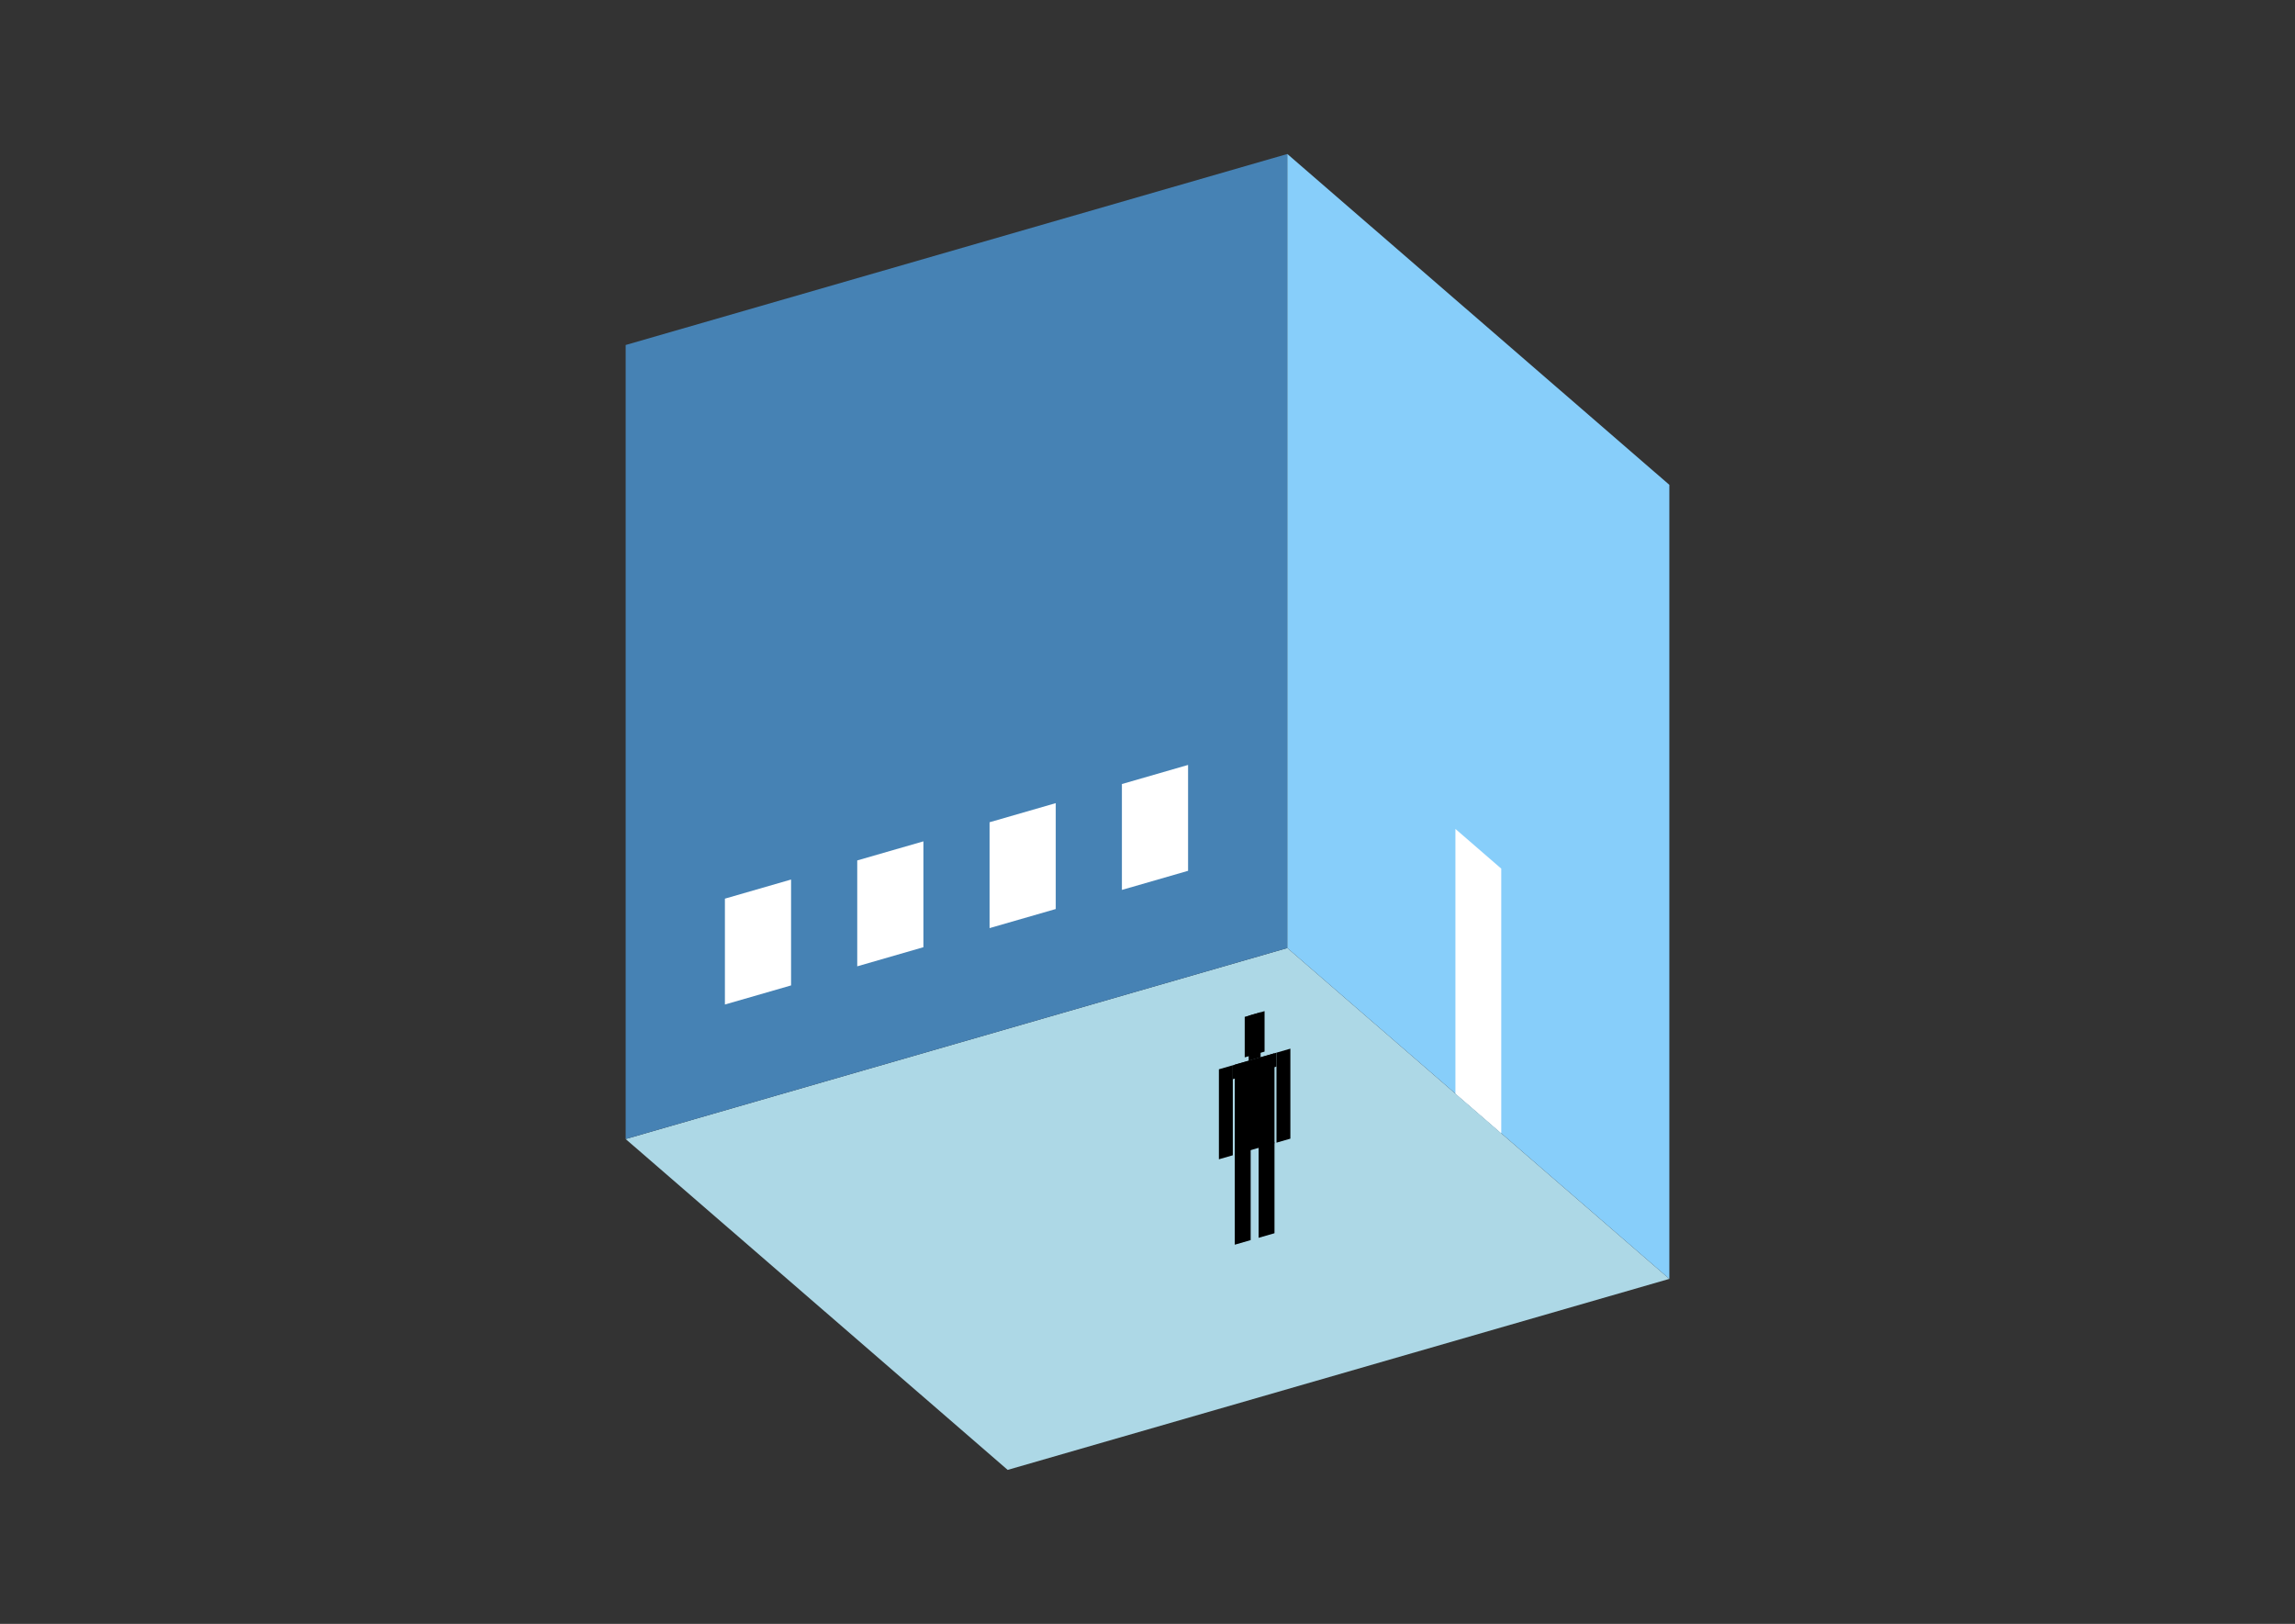 <?xml version="1.0" encoding="UTF-8"?>
<svg
  xmlns="http://www.w3.org/2000/svg"
  width="848"
  height="600"
  style="background-color:white"
>
  <rect width="100%" height="100%" fill="#333333" stroke="none"/>
  <polygon fill="lightblue" points="372.334,543.104 231.178,420.86 475.666,350.282 616.822,472.526" />
  <polygon fill="steelblue" points="231.178,420.86 231.178,127.474 475.666,56.896 475.666,350.282" />
  <polygon fill="lightskyblue" points="616.822,472.526 616.822,179.14 475.666,56.896 475.666,350.282" />
  <polygon fill="white" points="554.713,418.739 554.713,320.943 537.775,306.274 537.775,404.069" />
  <polygon fill="white" points="267.851,371.155 267.851,332.037 292.3,324.979 292.3,364.097" />
  <polygon fill="white" points="316.749,357.039 316.749,317.921 341.198,310.864 341.198,349.982" />
  <polygon fill="white" points="365.647,342.924 365.647,303.806 390.096,296.748 390.096,335.866" />
  <polygon fill="white" points="414.544,328.808 414.544,289.69 438.993,282.632 438.993,321.751" />
  <polygon fill="hsl(324.0,50.0%,51.427%)" points="456.254,459.896 456.254,426.313 462.122,424.619 462.122,458.202" />
  <polygon fill="hsl(324.0,50.0%,51.427%)" points="470.923,455.661 470.923,422.078 465.056,423.772 465.056,457.355" />
  <polygon fill="hsl(324.0,50.0%,51.427%)" points="450.386,428.339 450.386,395.089 455.521,393.607 455.521,426.857" />
  <polygon fill="hsl(324.0,50.0%,51.427%)" points="471.657,422.199 471.657,388.949 476.791,387.466 476.791,420.717" />
  <polygon fill="hsl(324.0,50.0%,51.427%)" points="455.521,398.741 455.521,393.607 471.657,388.949 471.657,394.083" />
  <polygon fill="hsl(324.0,50.0%,51.427%)" points="456.254,426.645 456.254,393.395 470.923,389.16 470.923,422.411" />
  <polygon fill="hsl(324.0,50.0%,51.427%)" points="459.922,390.674 459.922,375.711 467.256,373.594 467.256,388.556" />
  <polygon fill="hsl(324.0,50.0%,51.427%)" points="461.388,391.913 461.388,375.288 465.789,374.017 465.789,390.642" />
</svg>
